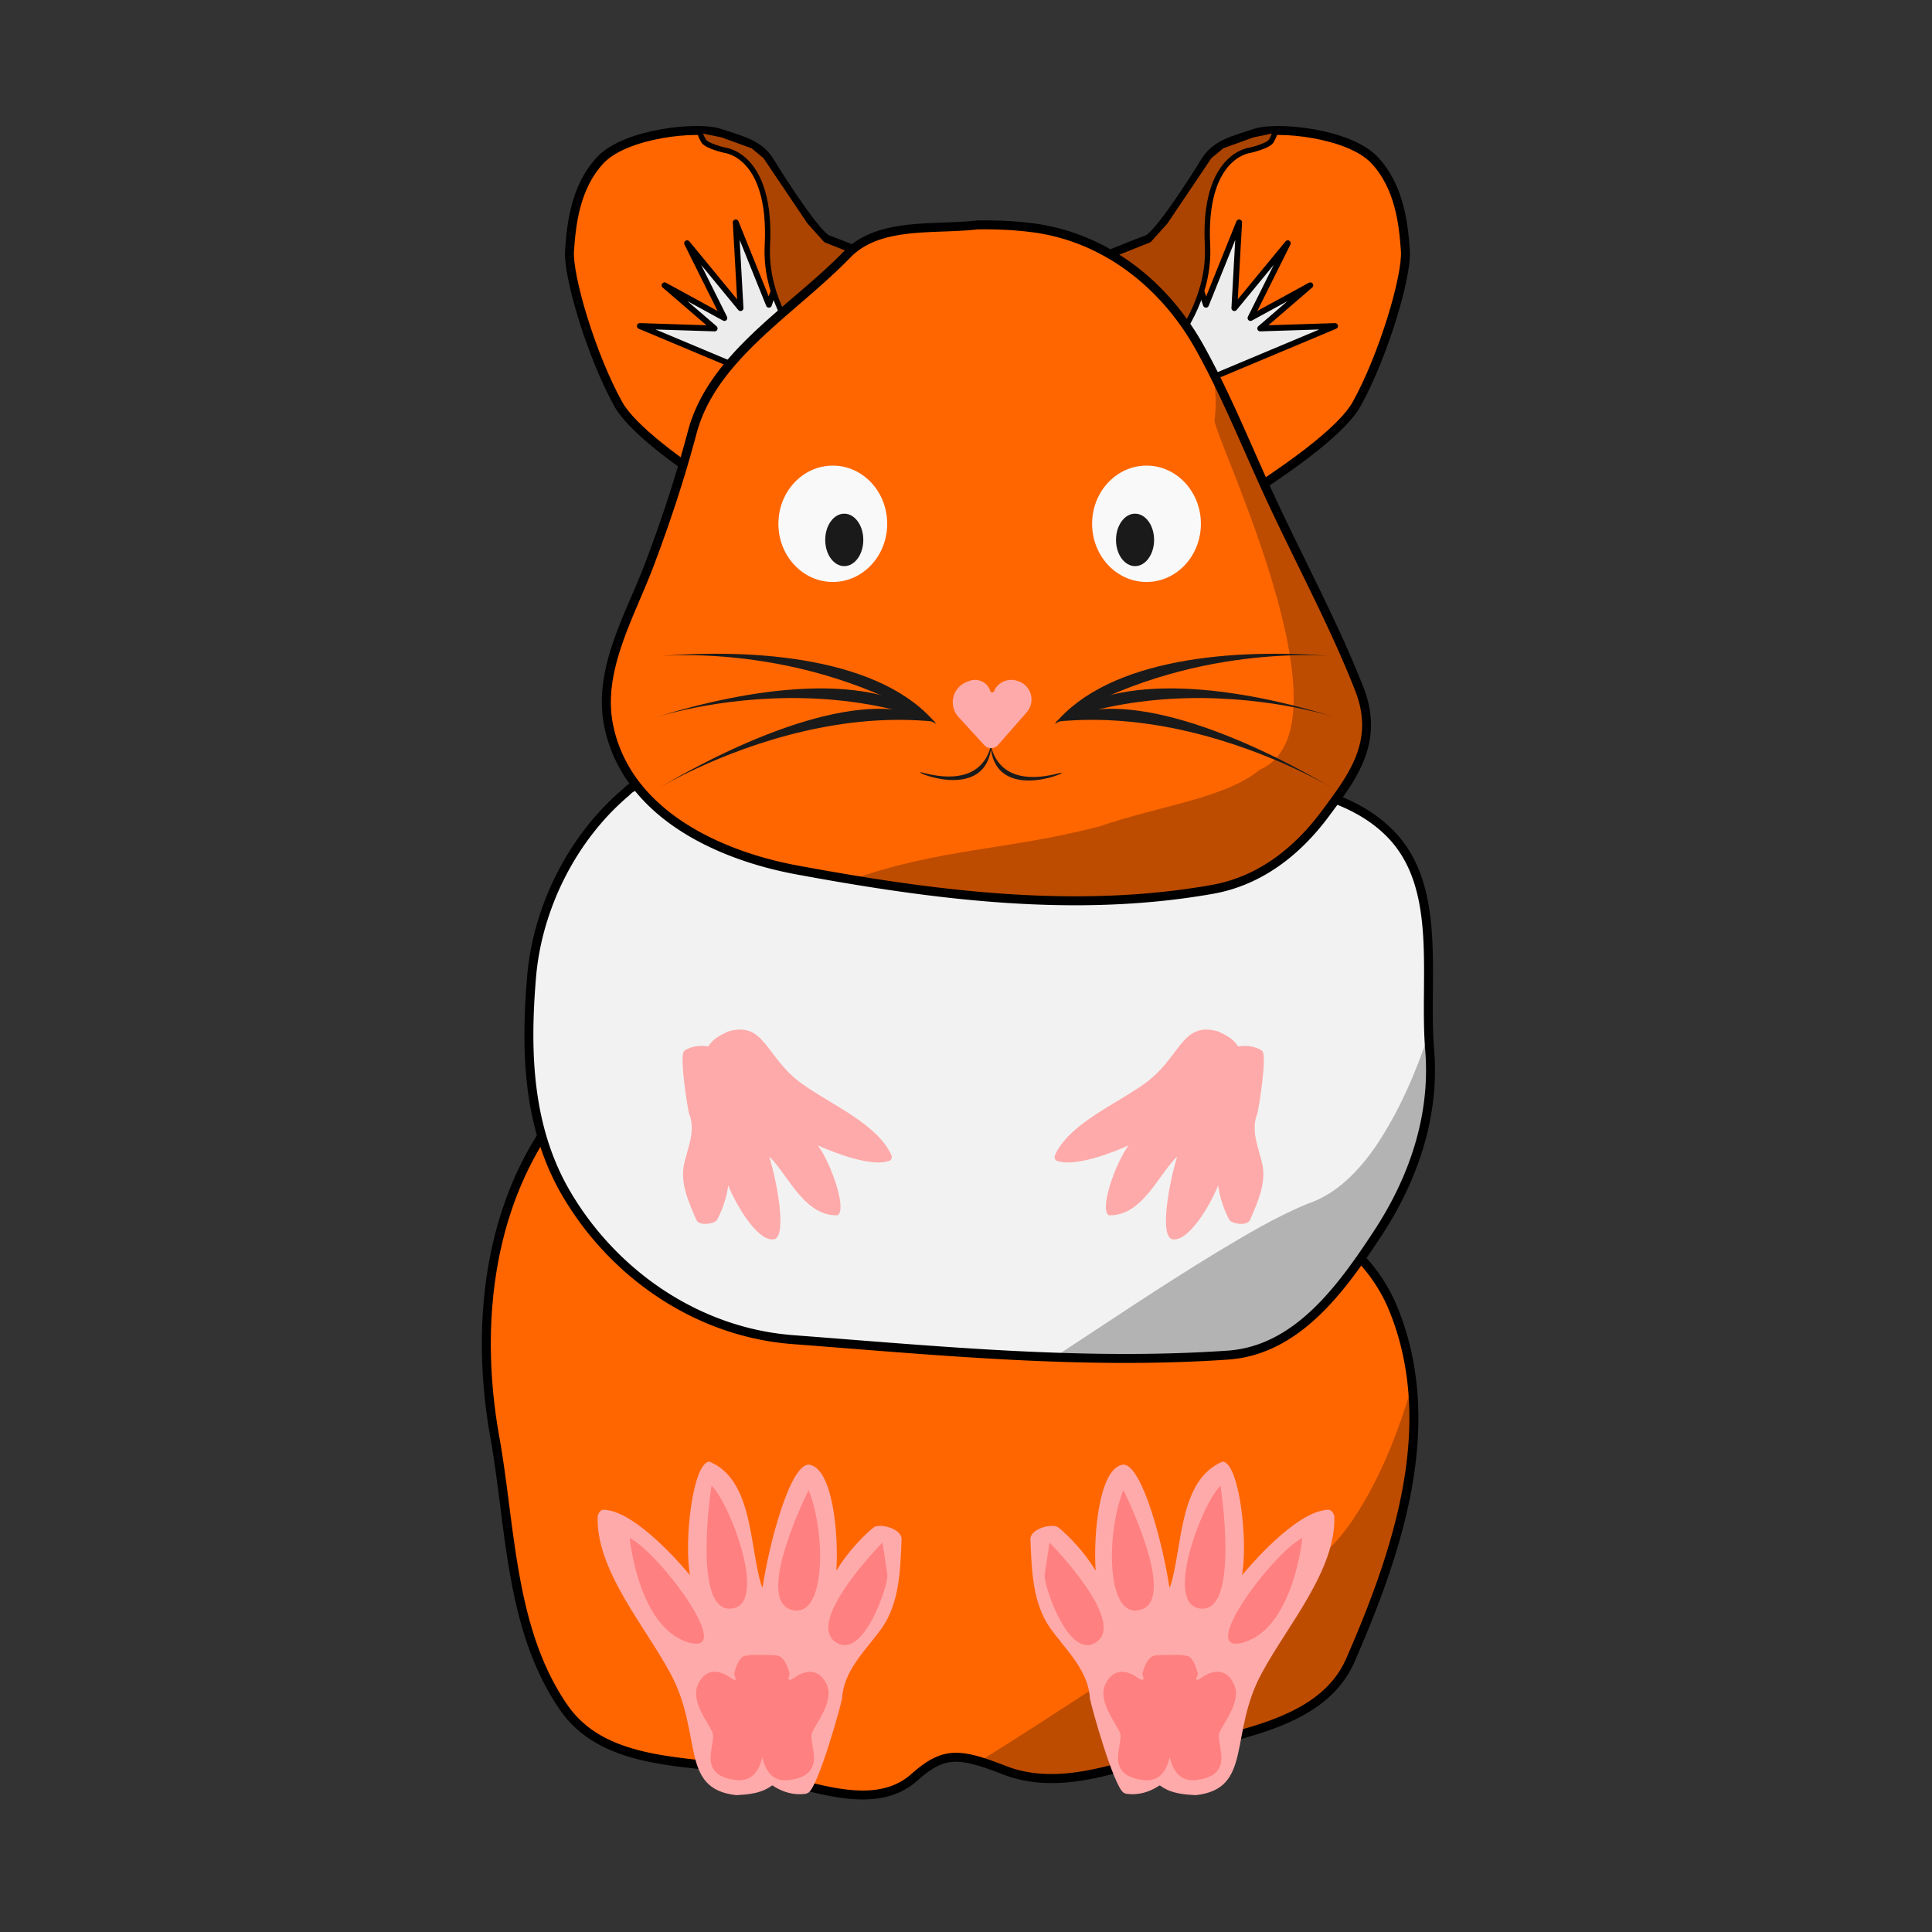 <?xml version="1.0" encoding="UTF-8" standalone="no"?>
<!-- Created with Inkscape (http://www.inkscape.org/) -->

<svg
   width="1080"
   height="1080"
   viewBox="0 0 285.75 285.75"
   version="1.1"
   id="svg1"
   xml:space="preserve"
   inkscape:version="1.4 (86a8ad7, 2024-10-11)"
   sodipodi:docname="hamster.svg"
   xmlns:inkscape="http://www.inkscape.org/namespaces/inkscape"
   xmlns:sodipodi="http://sodipodi.sourceforge.net/DTD/sodipodi-0.dtd"
   xmlns:xlink="http://www.w3.org/1999/xlink"
   xmlns="http://www.w3.org/2000/svg"
   xmlns:svg="http://www.w3.org/2000/svg"
   xmlns:rdf="http://www.w3.org/1999/02/22-rdf-syntax-ns#"
   xmlns:cc="http://creativecommons.org/ns#"
   xmlns:dc="http://purl.org/dc/elements/1.1/"><rect x="0" y="0" width="285.75" height="285.75" fill="#333333" stroke="none"/><defs
     id="defs1"><inkscape:path-effect
       effect="mirror_symmetry"
       start_point="147.643,145.68"
       end_point="147.643,176.72"
       center_point="147.643,161.2"
       id="path-effect78"
       is_visible="true"
       lpeversion="1.2"
       lpesatellites=""
       mode="free"
       discard_orig_path="false"
       fuse_paths="false"
       oposite_fuse="false"
       split_items="false"
       split_open="false"
       link_styles="false" /><inkscape:path-effect
       effect="mirror_symmetry"
       start_point="139.435,-14.817"
       end_point="139.435,270.933"
       center_point="139.435,128.058"
       id="path-effect77"
       is_visible="true"
       lpeversion="1.2"
       lpesatellites=""
       mode="vertical"
       discard_orig_path="false"
       fuse_paths="false"
       oposite_fuse="false"
       split_items="false"
       split_open="false"
       link_styles="false" /><inkscape:path-effect
       effect="simplify"
       id="path-effect72"
       is_visible="true"
       lpeversion="1.3"
       threshold="100"
       steps="1"
       smooth_angles="360"
       helper_size="10"
       simplify_individual_paths="false"
       simplify_just_coalesce="false" /><inkscape:path-effect
       effect="fillet_chamfer"
       id="path-effect71"
       is_visible="true"
       lpeversion="1"
       nodesatellites_param="F,0,0,1,0,2.381,0,1 @ F,0,0,1,0,2.381,0,1 @ F,0,0,1,0,2.381,0,1 @ F,0,0,1,0,2.381,0,1 @ F,0,0,1,0,2.381,0,1 @ F,0,0,1,0,2.381,0,1 @ F,0,0,1,0,2.381,0,1 @ F,0,0,1,0,2.381,0,1 @ F,0,0,1,0,2.381,0,1 @ F,0,0,1,0,2.381,0,1 @ F,0,0,1,0,2.381,0,1 @ F,0,0,1,0,2.381,0,1 @ F,0,0,1,0,2.381,0,1 @ F,0,0,1,0,2.381,0,1 @ F,0,0,1,0,2.381,0,1 @ F,0,0,1,0,2.381,0,1 @ F,0,0,1,0,2.381,0,1 @ F,0,0,1,0,2.381,0,1 @ F,0,0,1,0,2.381,0,1 @ F,0,0,1,0,2.381,0,1 @ F,0,0,1,0,2.381,0,1 @ F,0,0,1,0,2.381,0,1 @ F,0,0,1,0,2.381,0,1 @ F,0,0,1,0,2.381,0,1 @ F,0,0,1,0,2.381,0,1 @ F,0,0,1,0,2.381,0,1 @ F,0,0,1,0,2.381,0,1 @ F,0,0,1,0,2.381,0,1 @ F,0,0,1,0,2.381,0,1 @ F,0,0,1,0,2.381,0,1 @ F,0,0,1,0,2.381,0,1 @ F,0,0,1,0,2.381,0,1 @ F,0,0,1,0,2.381,0,1 @ F,0,0,1,0,2.381,0,1 @ F,0,0,1,0,2.381,0,1 @ F,0,0,1,0,2.381,0,1 @ F,0,0,1,0,2.381,0,1 @ F,0,0,1,0,2.381,0,1 @ F,0,0,1,0,2.381,0,1 @ F,0,0,1,0,2.381,0,1 @ F,0,0,1,0,2.381,0,1 @ F,0,0,1,0,2.381,0,1 @ F,0,0,1,0,2.381,0,1 @ F,0,0,1,0,2.381,0,1 @ F,0,0,1,0,2.381,0,1 @ F,0,0,1,0,2.381,0,1 @ F,0,0,1,0,2.381,0,1 @ F,0,0,1,0,2.381,0,1 @ F,0,0,1,0,2.381,0,1 @ F,0,0,1,0,2.381,0,1 @ F,0,0,1,0,2.381,0,1 @ F,0,0,1,0,2.381,0,1 @ F,0,0,1,0,2.381,0,1 @ F,0,0,1,0,2.381,0,1 @ F,0,0,1,0,2.381,0,1 @ F,0,0,1,0,2.381,0,1 @ F,0,0,1,0,2.381,0,1 @ F,0,0,1,0,2.381,0,1 @ F,0,0,1,0,2.381,0,1 @ F,0,0,1,0,2.381,0,1 @ F,0,0,1,0,2.381,0,1 @ F,0,0,1,0,2.381,0,1 @ F,0,0,1,0,2.381,0,1 @ F,0,0,1,0,2.381,0,1 @ F,0,0,1,0,2.381,0,1 @ F,0,0,1,0,2.381,0,1 @ F,0,0,1,0,2.381,0,1 @ F,0,0,1,0,2.381,0,1 @ F,0,0,1,0,2.381,0,1 @ F,0,0,1,0,2.381,0,1 @ F,0,0,1,0,2.381,0,1 @ F,0,0,1,0,2.381,0,1 @ F,0,0,1,0,2.381,0,1 @ F,0,0,1,0,2.381,0,1 @ F,0,0,1,0,2.381,0,1 @ F,0,0,1,0,2.381,0,1 @ F,0,0,1,0,2.381,0,1 @ F,0,0,1,0,2.381,0,1 @ F,0,0,1,0,2.381,0,1 @ F,0,0,1,0,2.381,0,1 @ F,0,0,1,0,2.381,0,1 @ F,0,0,1,0,2.381,0,1 @ F,0,0,1,0,2.381,0,1 @ F,0,0,1,0,2.381,0,1 @ F,0,0,1,0,2.381,0,1 @ F,0,0,1,0,2.381,0,1 @ F,0,0,1,0,2.381,0,1 @ F,0,0,1,0,2.381,0,1 @ F,0,0,1,0,2.381,0,1 @ F,0,0,1,0,2.381,0,1 @ F,0,0,1,0,2.381,0,1 @ F,0,0,1,0,2.381,0,1 @ F,0,0,1,0,2.381,0,1 @ F,0,0,1,0,2.381,0,1 @ F,0,0,1,0,2.381,0,1 @ F,0,0,1,0,2.381,0,1 @ F,0,0,1,0,2.381,0,1 @ F,0,0,1,0,2.381,0,1 @ F,0,0,1,0,2.381,0,1 @ F,0,0,1,0,2.381,0,1 @ F,0,0,1,0,2.381,0,1 @ F,0,0,1,0,2.381,0,1 @ F,0,0,1,0,2.381,0,1 @ F,0,0,1,0,2.381,0,1 @ F,0,0,1,0,2.381,0,1 @ F,0,0,1,0,2.381,0,1 @ F,0,0,1,0,2.381,0,1 @ F,0,0,1,0,2.381,0,1 @ F,0,0,1,0,2.381,0,1 @ F,0,0,1,0,2.381,0,1 @ F,0,0,1,0,2.381,0,1 @ F,0,0,1,0,2.381,0,1 @ F,0,0,1,0,2.381,0,1 @ F,0,0,1,0,2.381,0,1 @ F,0,0,1,0,2.381,0,1 @ F,0,0,1,0,2.381,0,1 @ F,0,0,1,0,2.381,0,1 @ F,0,0,1,0,2.381,0,1 @ F,0,0,1,0,2.381,0,1 @ F,0,0,1,0,2.381,0,1 @ F,0,0,1,0,2.381,0,1 @ F,0,0,1,0,2.381,0,1 @ F,0,0,1,0,2.381,0,1 @ F,0,0,1,0,2.381,0,1 @ F,0,0,1,0,2.381,0,1 @ F,0,0,1,0,2.381,0,1 @ F,0,0,1,0,2.381,0,1 @ F,0,0,1,0,2.381,0,1 @ F,0,0,1,0,2.381,0,1 @ F,0,0,1,0,2.381,0,1 @ F,0,0,1,0,2.381,0,1 @ F,0,0,1,0,2.381,0,1 @ F,0,0,1,0,2.381,0,1 @ F,0,0,1,0,2.381,0,1 @ F,0,0,1,0,2.381,0,1 @ F,0,0,1,0,2.381,0,1 @ F,0,0,1,0,2.381,0,1 @ F,0,0,1,0,2.381,0,1 @ F,0,0,1,0,2.381,0,1 @ F,0,0,1,0,2.381,0,1 @ F,0,0,1,0,2.381,0,1 @ F,0,0,1,0,2.381,0,1 @ F,0,0,1,0,2.381,0,1 @ F,0,0,1,0,2.381,0,1 @ F,0,0,1,0,2.381,0,1 @ F,0,0,1,0,2.381,0,1 @ F,0,0,1,0,2.381,0,1 @ F,0,0,1,0,2.381,0,1 @ F,0,0,1,0,2.381,0,1 @ F,0,0,1,0,2.381,0,1 @ F,0,0,1,0,2.381,0,1 @ F,0,0,1,0,2.381,0,1 @ F,0,0,1,0,2.381,0,1 @ F,0,0,1,0,2.381,0,1 @ F,0,0,1,0,2.381,0,1 @ F,0,0,1,0,2.381,0,1 @ F,0,0,1,0,2.381,0,1 @ F,0,0,1,0,2.381,0,1 @ F,0,0,1,0,2.381,0,1 @ F,0,0,1,0,2.381,0,1 @ F,0,0,1,0,2.381,0,1 @ F,0,0,1,0,2.381,0,1 @ F,0,0,1,0,2.381,0,1 @ F,0,0,1,0,2.381,0,1 @ F,0,0,1,0,2.381,0,1 | F,0,0,1,0,2.381,0,1 @ F,0,0,1,0,2.381,0,1 @ F,0,0,1,0,2.381,0,1 @ F,0,0,1,0,2.381,0,1 @ F,0,0,1,0,2.381,0,1"
       radius="9"
       unit="px"
       method="auto"
       mode="F"
       chamfer_steps="1"
       flexible="false"
       use_knot_distance="true"
       apply_no_radius="true"
       apply_with_radius="true"
       only_selected="false"
       hide_knots="false" /><inkscape:path-effect
       effect="mirror_symmetry"
       start_point="153.855,88.26"
       end_point="153.855,101.298"
       center_point="153.855,94.779"
       id="path-effect67"
       is_visible="true"
       lpeversion="1.2"
       lpesatellites=""
       mode="free"
       discard_orig_path="false"
       fuse_paths="false"
       oposite_fuse="false"
       split_items="false"
       split_open="false"
       link_styles="false" /><inkscape:path-effect
       effect="fillet_chamfer"
       id="path-effect66"
       is_visible="true"
       lpeversion="1"
       nodesatellites_param="F,0,0,1,0,1.535,0,1 @ F,0,0,1,0,4.599,0,1 @ F,0,1,1,0,2.645,0,1 @ F,0,0,1,0,1.026,0,1 @ F,0,0,1,0,2.645,0,1 @ F,0,0,1,0,4.751,0,1"
       radius="8"
       unit="px"
       method="auto"
       mode="F"
       chamfer_steps="1"
       flexible="false"
       use_knot_distance="true"
       apply_no_radius="true"
       apply_with_radius="true"
       only_selected="false"
       hide_knots="false" /><inkscape:path-effect
       effect="mirror_symmetry"
       start_point="150.606,62.675"
       end_point="150.606,79.887"
       center_point="150.606,71.281"
       id="path-effect65"
       is_visible="true"
       lpeversion="1.2"
       lpesatellites=""
       mode="free"
       discard_orig_path="false"
       fuse_paths="false"
       oposite_fuse="false"
       split_items="false"
       split_open="false"
       link_styles="false" /><inkscape:path-effect
       effect="simplify"
       id="path-effect64"
       is_visible="true"
       lpeversion="1.3"
       threshold="100"
       steps="1"
       smooth_angles="360"
       helper_size="10"
       simplify_individual_paths="false"
       simplify_just_coalesce="false" /><inkscape:path-effect
       effect="simplify"
       id="path-effect60"
       is_visible="true"
       lpeversion="1.3"
       threshold="100"
       steps="1"
       smooth_angles="360"
       helper_size="10"
       simplify_individual_paths="false"
       simplify_just_coalesce="false" /><inkscape:path-effect
       effect="simplify"
       id="path-effect24"
       is_visible="true"
       lpeversion="1.3"
       threshold="100"
       steps="1"
       smooth_angles="360"
       helper_size="10"
       simplify_individual_paths="false"
       simplify_just_coalesce="false" /><inkscape:path-effect
       effect="simplify"
       id="path-effect15"
       is_visible="true"
       lpeversion="1.3"
       threshold="100"
       steps="1"
       smooth_angles="360"
       helper_size="10"
       simplify_individual_paths="false"
       simplify_just_coalesce="false" /><inkscape:path-effect
       effect="mirror_symmetry"
       start_point="150.28,10.302"
       end_point="150.28,70.826"
       center_point="150.28,40.564"
       id="path-effect12"
       is_visible="true"
       lpeversion="1.2"
       lpesatellites=""
       mode="free"
       discard_orig_path="false"
       fuse_paths="false"
       oposite_fuse="false"
       split_items="false"
       split_open="false"
       link_styles="false" /><inkscape:path-effect
       effect="mirror_symmetry"
       start_point="150.28,10.302"
       end_point="150.28,70.826"
       center_point="150.28,40.564"
       id="path-effect11"
       is_visible="true"
       lpeversion="1.2"
       lpesatellites=""
       mode="free"
       discard_orig_path="false"
       fuse_paths="false"
       oposite_fuse="false"
       split_items="false"
       split_open="false"
       link_styles="true" /><inkscape:path-effect
       effect="clone_original"
       linkeditem=""
       id="path-effect10"
       is_visible="true"
       lpeversion="1"
       method="d"
       attributes=""
       css_properties=""
       allow_transforms="true" /><inkscape:path-effect
       effect="roughen"
       id="path-effect9"
       is_visible="true"
       lpeversion="1.2"
       global_randomize="1;1"
       displace_x="0.915;1"
       displace_y="0.668;1"
       method="size"
       max_segment_size="2.005"
       segments="2"
       handles="along"
       shift_nodes="true"
       fixed_displacement="false"
       spray_tool_friendly="false" /><inkscape:path-effect
       effect="simplify"
       id="path-effect8"
       is_visible="true"
       lpeversion="1.3"
       threshold="100"
       steps="1"
       smooth_angles="360"
       helper_size="10"
       simplify_individual_paths="false"
       simplify_just_coalesce="false" /><inkscape:path-effect
       effect="simplify"
       id="path-effect7"
       is_visible="true"
       lpeversion="1.3"
       threshold="100"
       steps="1"
       smooth_angles="360"
       helper_size="10"
       simplify_individual_paths="false"
       simplify_just_coalesce="false" /><inkscape:path-effect
       effect="simplify"
       id="path-effect6"
       is_visible="true"
       lpeversion="1.3"
       threshold="100"
       steps="1"
       smooth_angles="360"
       helper_size="10"
       simplify_individual_paths="false"
       simplify_just_coalesce="false" /><linearGradient
       id="swatch4"
       inkscape:swatch="solid"><stop
         style="stop-color:#000000;stop-opacity:1;"
         offset="0"
         id="stop4" /></linearGradient><linearGradient
       inkscape:collect="always"
       xlink:href="#swatch4"
       id="linearGradient5"
       x1="82.275"
       y1="147.606"
       x2="215.985"
       y2="147.606"
       gradientUnits="userSpaceOnUse" /><linearGradient
       inkscape:collect="always"
       xlink:href="#swatch4"
       id="linearGradient6"
       x1="93.869"
       y1="74.256"
       x2="207.373"
       y2="74.256"
       gradientUnits="userSpaceOnUse" /><inkscape:path-effect
       effect="fill_between_many"
       method="originald"
       linkedpaths="#path69,0,1|"
       id="path-effect69" /><inkscape:path-effect
       effect="fill_between_many"
       method="originald"
       linkedpaths="#path69,0,1|"
       id="path-effect70" /></defs><sodipodi:namedview
     id="base"
     pagecolor="#ffffff"
     bordercolor="#000000"
     borderopacity="0.3"
     inkscape:pageopacity="0.0"
     inkscape:pageshadow="2"
     inkscape:zoom="0.70710678"
     inkscape:cx="495.68185"
     inkscape:cy="537.40115"
     inkscape:document-units="mm"
     inkscape:showpageshadow="0"
     inkscape:pagecheckerboard="0"
     inkscape:deskcolor="#505050"
     inkscape:window-width="1278"
     inkscape:window-height="1008"
     inkscape:window-x="-7"
     inkscape:window-y="0"
     inkscape:window-maximized="0"
     inkscape:current-layer="svg1"
     showguides="false" /><g
     id="g25"
     style="display:inline;stroke:#000000;stroke-linejoin:round"
     transform="translate(-4.233,8.996)"
     inkscape:label="butt"><path
       style="fill:#ff6600;stroke:none;stroke-linecap:round;stroke-linejoin:round"
       d="m 84.367,159.025 c -8.262,12.994 -9.645,29.424 -6.959,44.469 2.417,13.534 2.23,28.535 10.229,40.089 5.44,7.858 16.155,7.83 24.644,8.917 8.969,1.148 20.335,7.46 27.17,1.387 4.395,-3.905 6.647,-3.66 13.394,-1.05 7.91,3.059 16.504,-0.331 24.174,-2.553 9.606,-2.783 22.715,-4.044 26.939,-13.738 6.979,-16.014 13.323,-34.658 6.402,-51.83 -4.77,-11.834 -17.854,-17.07 -29.087,-20.651 -11.576,-3.691 -23.551,-8.783 -35.633,-7.649 -17.718,1.663 -35.566,3.699 -53.402,2.477 -2.869,-0.197 -5.651,-3.262 -7.872,0.132 z"
       id="path57" /><path
       id="path23"
       style="fill:#be4c00;stroke:none;stroke-width:1.2;stroke-linecap:round;stroke-linejoin:round"
       d="m 213.076,195.921 c -2.084,7.048 -4.768,14.002 -8.916,20.094 -2.457,3.539 -5.653,6.832 -9.821,8.212 -4.66,1.876 -9.008,4.47 -13.354,7.033 -10.636,6.37 -20.844,13.42 -31.397,19.938 -0.178,0.11 -0.362,0.209 -0.541,0.317 1.109,0.325 2.333,0.755 3.798,1.322 7.91,3.059 16.504,-0.33 24.174,-2.552 9.606,-2.783 22.715,-4.044 26.939,-13.738 5.484,-12.583 10.544,-26.786 9.118,-40.626 z" /><path
       style="stroke:none;stroke-linecap:round;stroke-linejoin:round"
       d="m 150.182,155.605 c -1.53,-0.038 -3.065,0.008 -4.604,0.152 -17.726,1.664 -35.538,3.694 -53.293,2.477 -1.215,-0.083 -2.59,-0.858 -4.049,-1.26 -0.729,-0.201 -1.512,-0.3 -2.297,-0.062 -0.785,0.237 -1.512,0.812 -2.127,1.752 a 0.662,0.662 0 0 0 -0.004,0.006 c -8.38,13.179 -9.759,29.774 -7.051,44.939 2.401,13.445 2.182,28.571 10.336,40.35 2.836,4.096 7.055,6.131 11.561,7.264 4.506,1.133 9.334,1.395 13.543,1.934 4.368,0.559 9.45,2.417 14.34,3.395 4.89,0.977 9.715,1.063 13.354,-2.17 2.151,-1.911 3.639,-2.71 5.408,-2.801 1.769,-0.091 3.95,0.575 7.307,1.873 8.213,3.177 16.973,-0.324 24.598,-2.533 4.751,-1.376 10.448,-2.388 15.535,-4.293 5.087,-1.905 9.618,-4.75 11.826,-9.816 6.996,-16.052 13.446,-34.884 6.41,-52.34 -4.901,-12.161 -18.231,-17.442 -29.5,-21.035 -10.093,-3.218 -20.584,-7.567 -31.293,-7.83 z m -0.031,1.326 c 10.379,0.268 20.756,4.522 30.922,7.764 11.197,3.57 24.038,8.761 28.676,20.27 6.806,16.888 0.566,35.342 -6.396,51.318 -2.016,4.627 -6.151,7.259 -11.076,9.104 -4.925,1.845 -10.585,2.855 -15.439,4.262 -7.716,2.235 -16.146,5.514 -23.752,2.572 -3.39,-1.311 -5.71,-2.073 -7.852,-1.963 -2.142,0.11 -3.976,1.14 -6.221,3.135 -3.196,2.84 -7.471,2.807 -12.215,1.859 -4.744,-0.948 -9.83,-2.819 -14.432,-3.408 -4.28,-0.548 -9.055,-0.815 -13.389,-1.904 -4.334,-1.09 -8.191,-2.971 -10.795,-6.732 -7.843,-11.33 -7.691,-26.207 -10.123,-39.83 -2.665,-14.923 -1.277,-31.185 6.867,-43.994 3.07e-4,-4.8e-4 -3.07e-4,-0.001 0,-0.002 0.493,-0.75 0.947,-1.067 1.396,-1.203 0.451,-0.136 0.96,-0.094 1.562,0.072 1.205,0.332 2.655,1.191 4.309,1.305 17.915,1.228 35.801,-0.816 53.51,-2.479 1.482,-0.139 2.965,-0.183 4.447,-0.145 z"
       id="path58" /></g><g
     id="path2"
     style="display:inline"
     transform="translate(-4.233,8.996)"
     inkscape:label="chest"><path
       style="fill:#f2f2f2;stroke-linecap:round;stroke-linejoin:round"
       d="m 96.752,108.244 c -7.975,6.775 -13.046,17.108 -13.898,27.261 -0.905,10.783 -0.658,22.154 5.143,32.044 6.978,11.898 19.386,20.519 33.514,21.591 21.372,1.621 42.855,3.76 64.32,2.29 10.364,-0.71 16.996,-10.133 22.173,-18.005 5.244,-7.975 8.497,-17.326 7.685,-27.147 -0.884,-10.684 1.973,-23.954 -5.777,-31.919 -6.022,-6.189 -15.414,-7.164 -23.46,-8.864 -17.821,-3.767 -36.159,-3.193 -54.186,-2.095 -11.347,0.691 -23.096,0.233 -34.019,3.774 0,0 -0.904,0.515 -0.904,0.515 z"
       id="path60" /><path
       id="path59"
       style="display:inline;fill:#b3b3b3;stroke:none;stroke-width:1.323;stroke-linecap:round;stroke-linejoin:round;stroke-dasharray:none;paint-order:normal"
       d="m 215.578,143.826 c -1.942,5.841 -4.384,11.52 -7.8,16.618 -2.527,3.7 -5.815,7.143 -10.103,8.586 -4.794,1.961 -9.268,4.673 -13.739,7.353 -8.044,4.896 -15.85,10.174 -23.733,15.334 8.54,0.298 17.085,0.297 25.628,-0.288 10.364,-0.71 16.995,-10.133 22.172,-18.005 5.244,-7.975 8.498,-17.326 7.685,-27.147 -0.066,-0.796 -0.079,-1.63 -0.11,-2.452 z" /><path
       style="fill:url(#linearGradient5);stroke-linecap:round;stroke-linejoin:round"
       d="m 159.449,101.961 c -9.095,-0.191 -18.205,0.23 -27.225,0.779 -11.301,0.689 -23.111,0.215 -34.182,3.805 a 0.662,0.662 0 0 0 -0.125,0.055 l -0.904,0.514 a 0.662,0.662 0 0 0 -0.125,0.094 l -0.59,0.555 0.025,-0.021 c -8.122,6.9 -13.262,17.376 -14.129,27.711 -0.909,10.832 -0.678,22.36 5.23,32.434 7.081,12.073 19.668,20.824 34.033,21.914 21.362,1.621 42.877,3.766 64.416,2.291 5.371,-0.368 9.772,-3.002 13.443,-6.498 3.671,-3.496 6.643,-7.862 9.236,-11.805 5.306,-8.068 8.62,-17.565 7.793,-27.564 -0.435,-5.261 0.055,-11.25 -0.314,-16.967 -0.369,-5.717 -1.617,-11.215 -5.648,-15.357 -6.238,-6.41 -15.803,-7.361 -23.797,-9.051 -8.962,-1.894 -18.044,-2.696 -27.139,-2.887 z m -0.029,1.324 c 9.036,0.19 18.035,0.985 26.895,2.857 8.097,1.712 17.316,2.71 23.123,8.678 3.719,3.821 4.917,8.941 5.277,14.521 0.361,5.58 -0.134,11.568 0.314,16.99 0.798,9.642 -2.397,18.847 -7.58,26.729 -2.584,3.929 -5.515,8.213 -9.045,11.574 -3.53,3.362 -7.627,5.793 -12.619,6.135 -21.392,1.465 -42.842,-0.667 -64.225,-2.289 -13.89,-1.054 -26.118,-9.542 -32.994,-21.266 -5.692,-9.706 -5.954,-20.92 -5.053,-31.654 0.837,-9.973 5.839,-20.163 13.666,-26.812 a 0.662,0.662 0 0 0 0.025,-0.021 l 0.533,-0.502 0.758,-0.434 c 10.761,-3.477 22.433,-3.037 33.809,-3.73 9.007,-0.549 18.079,-0.965 27.115,-0.775 z"
       id="path61" /></g><g
     id="path3"
     style="display:inline"
     transform="translate(-4.233,8.996)"
     inkscape:label="head"><g
       id="g11"
       inkscape:path-effect="#path-effect12"
       style="display:inline;stroke:none;stroke-width:1.323;stroke-dasharray:none;stroke-opacity:1;paint-order:normal"><path
         style="display:inline;opacity:1;fill:#ff6600;stroke:#000000;stroke-width:1.323;stroke-linecap:round;stroke-linejoin:round;stroke-dasharray:none;stroke-opacity:1;paint-order:normal"
         d="m 122.944,70.826 c 0,0 -23.252,-12.829 -27.261,-20.045 -4.009,-7.216 -7.484,-18.976 -7.216,-22.718 0.267,-3.742 0.802,-9.354 4.544,-13.363 3.742,-4.009 14.433,-5.078 17.64,-4.009 3.207,1.069 5.88,1.604 7.484,4.276 1.604,2.673 6.949,10.958 8.553,11.493 1.604,0.535 10.691,4.276 10.691,4.276 z m 54.672,0 c 0,0 23.252,-12.829 27.261,-20.045 4.009,-7.216 7.484,-18.976 7.216,-22.718 -0.267,-3.742 -0.802,-9.354 -4.544,-13.363 -3.742,-4.009 -14.433,-5.078 -17.64,-4.009 -3.207,1.069 -5.88,1.604 -7.484,4.276 -1.604,2.673 -6.949,10.958 -8.553,11.493 -1.604,0.535 -10.691,4.276 -10.691,4.276 z"
         id="path6"
         inkscape:original-d="m 122.94398,70.826423 c 0,0 -23.252447,-12.828937 -27.261491,-20.045214 -4.009043,-7.216278 -7.483546,-18.976136 -7.216277,-22.717908 0.267271,-3.741774 0.801809,-9.354434 4.543584,-13.363477 3.741771,-4.009043 14.432554,-5.078121 17.639784,-4.009043 3.20724,1.069078 5.87993,1.603617 7.48355,4.276312 1.60362,2.672696 6.94901,10.958051 8.55263,11.492589 1.60361,0.534541 10.69078,4.276313 10.69078,4.276313 z" /><path
         style="display:inline;opacity:1;fill:#ececec;stroke:#000000;stroke-width:0.865;stroke-linecap:round;stroke-linejoin:round;stroke-dasharray:none;stroke-opacity:1;paint-order:normal"
         d="m 123.172,43.113 -2.643,-14.547 -2.569,7.512 -4.906,-12.179 0.706,12.676 -7.901,-9.593 5.513,11.057 -8.847,-4.838 7.408,6.381 -11.063,-0.356 18.919,7.936 z m 54.215,0 2.643,-14.547 2.569,7.512 4.906,-12.179 -0.706,12.676 7.901,-9.593 -5.513,11.057 8.847,-4.838 -7.408,6.381 11.063,-0.356 -18.919,7.936 z"
         id="path12"
         inkscape:original-d="m 123.17248,43.11299 -2.64283,-14.546515 -2.56888,7.51167 -4.90602,-12.178928 0.70567,12.676125 -7.90133,-9.593449 5.51256,11.057284 -8.84747,-4.837908 7.40809,6.381166 -11.063209,-0.356063 18.919359,7.935928 z" /><path
         style="opacity:1;fill:#aa4400;stroke:#000000;stroke-width:0.794;stroke-linecap:round;stroke-linejoin:round;stroke-dasharray:none;stroke-opacity:1;paint-order:normal"
         d="m 111.451,13.23 c 0,0 6.949,0.668 6.281,14.032 -0.668,13.363 13.23,22.852 13.23,22.852 l 6.147,-18.709 0.2,-0.568 -10.925,-4.343 -2.409,-2.681 -6.52,-9.686 -1.845,-1.532 -4.544,-1.654 -2.288,-0.468 c 0,0 -0.434,-0.167 -0.785,-0.067 -0.351,0.1 -0.134,0.668 0.301,1.437 0.434,0.768 3.157,1.386 3.157,1.386 z m 77.657,0 c 0,0 -6.949,0.668 -6.281,14.032 0.668,13.363 -13.23,22.852 -13.23,22.852 l -6.147,-18.709 -0.2,-0.568 10.925,-4.343 2.409,-2.681 6.52,-9.686 1.845,-1.532 4.544,-1.654 2.288,-0.468 c 0,0 0.434,-0.167 0.785,-0.067 0.351,0.1 0.134,0.668 -0.301,1.437 -0.434,0.768 -3.157,1.386 -3.157,1.386 z"
         id="path11"
         inkscape:original-d="m 111.45139,13.229841 c 0,0 6.94901,0.668174 6.28084,14.031651 -0.66818,13.363477 13.22984,22.851543 13.22984,22.851543 l 6.1472,-18.708867 0.20045,-0.567947 -10.92464,-4.34313 -2.40889,-2.680591 -6.52009,-9.68564 -1.84533,-1.531784 -4.54358,-1.65373 -2.28849,-0.467721 c 0,0 -0.43432,-0.167044 -0.78511,-0.06682 -0.35079,0.100226 -0.13363,0.668174 0.30068,1.436574 0.43431,0.7684 3.15712,1.38646 3.15712,1.38646 z" /></g><path
       style="fill:#ff6600;stroke-linecap:round;stroke-linejoin:round"
       d="m 148.777,24.271 c -6.434,0.744 -14.538,-0.498 -19.267,4.378 -8.074,8.327 -19.891,15.016 -22.896,26.307 -1.763,6.622 -3.872,13.029 -6.328,19.529 -2.898,7.671 -7.794,15.744 -5.977,24.098 2.765,12.712 16.051,18.921 27.841,21.098 20.146,3.719 41.041,6.475 61.411,2.862 6.851,-1.215 12.412,-5.426 16.709,-11.224 3.994,-5.389 8.088,-10.594 4.991,-18.46 -3.848,-9.774 -8.88,-18.994 -13.363,-28.714 -3.288,-7.128 -6.326,-14.748 -10.246,-21.785 -5.089,-9.134 -13.794,-16.227 -24.582,-17.653 -2.748,-0.363 -5.524,-0.482 -8.293,-0.436 z"
       id="path62"
       sodipodi:nodetypes="csssssssssssc" /><path
       id="path23-2"
       style="fill:#be4c00;stroke:none;stroke-width:1.448;stroke-linecap:round;stroke-linejoin:round"
       d="m 183.805,47.457 c 0,0 0.479,2.608 0.06,5.662 -0.29,2.119 21.222,45.606 6.62,51.76 -4.917,4.165 -14.96,5.335 -23.686,8.365 -13.42,3.489 -23.684,3.248 -36.57,7.852 2.218,0.367 4.442,0.715 6.672,1.035 1.026,0.148 2.057,0.267 3.085,0.403 1.478,0.194 2.956,0.394 4.437,0.56 0.623,0.07 1.245,0.138 1.869,0.203 0.406,0.042 0.811,0.082 1.217,0.121 0.755,0.073 1.51,0.143 2.265,0.208 0.457,0.039 0.914,0.073 1.371,0.109 0.721,0.056 1.441,0.112 2.162,0.159 0.517,0.034 1.034,0.059 1.551,0.088 0.67,0.038 1.341,0.079 2.011,0.109 0.004,1.6e-4 0.007,3.6e-4 0.011,5.2e-4 1.128,0.049 2.256,0.086 3.384,0.11 0.498,0.011 0.996,0.01 1.494,0.015 0.723,0.008 1.447,0.016 2.17,0.013 0.499,-0.002 0.998,-0.014 1.497,-0.022 0.718,-0.011 1.435,-0.025 2.153,-0.048 0.511,-0.017 1.022,-0.039 1.532,-0.062 0.704,-0.031 1.408,-0.068 2.111,-0.111 0.507,-0.031 1.014,-0.066 1.521,-0.103 0.74,-0.055 1.48,-0.12 2.22,-0.19 0.462,-0.043 0.924,-0.085 1.385,-0.134 0.82,-0.088 1.64,-0.19 2.459,-0.297 0.384,-0.05 0.769,-0.093 1.153,-0.147 1.202,-0.17 2.403,-0.356 3.602,-0.569 2.569,-0.456 4.957,-1.333 7.165,-2.557 0.736,-0.408 1.452,-0.855 2.148,-1.337 1.392,-0.965 2.704,-2.073 3.936,-3.302 1.233,-1.229 2.386,-2.579 3.46,-4.029 0.456,-0.615 0.912,-1.229 1.36,-1.844 0.168,-0.231 0.326,-0.464 0.49,-0.695 0.29,-0.407 0.577,-0.815 0.852,-1.227 0.193,-0.29 0.371,-0.585 0.554,-0.877 0.265,-0.424 0.529,-0.848 0.768,-1.28 0.076,-0.138 0.156,-0.274 0.228,-0.413 0.015,-0.029 0.029,-0.058 0.043,-0.086 0.635,-1.226 1.143,-2.494 1.45,-3.835 0.004,-0.015 0.008,-0.03 0.011,-0.045 0.068,-0.301 0.121,-0.608 0.168,-0.917 0.009,-0.062 0.02,-0.123 0.029,-0.186 0.04,-0.296 0.068,-0.597 0.087,-0.901 0.005,-0.072 0.009,-0.145 0.012,-0.218 0.014,-0.303 0.017,-0.61 0.008,-0.922 -0.002,-0.075 -0.006,-0.151 -0.01,-0.227 -0.015,-0.319 -0.038,-0.64 -0.077,-0.968 -0.007,-0.059 -0.018,-0.12 -0.026,-0.18 -0.047,-0.349 -0.103,-0.701 -0.179,-1.06 6e-5,-1.53e-4 -5e-5,-3.63e-4 0,-5.16e-4 -0.177,-0.829 -0.425,-1.685 -0.777,-2.579 -3.848,-9.774 -8.88,-18.994 -13.363,-28.713 -2.502,-5.425 -4.862,-11.133 -7.574,-16.653 -0.173,-0.013 -0.342,-0.034 -0.521,-0.035 z"
       sodipodi:nodetypes="csccccccccccccscccccccccscscssssscccccscscscscscssccsscsc" /><path
       style="fill:url(#linearGradient6);stroke-linecap:round;stroke-linejoin:round"
       d="m 148.766,23.609 a 0.662,0.662 0 0 0 -0.065,0.006 c -3.144,0.364 -6.782,0.239 -10.271,0.639 -3.49,0.4 -6.879,1.341 -9.395,3.936 -7.973,8.223 -19.961,14.953 -23.061,26.598 -1.756,6.598 -3.857,12.982 -6.307,19.465 -2.866,7.584 -7.892,15.791 -6.004,24.473 1.424,6.549 5.573,11.429 10.816,14.91 5.243,3.481 11.589,5.597 17.551,6.697 20.169,3.723 41.143,6.498 61.646,2.861 7.05,-1.251 12.756,-5.586 17.125,-11.48 1.993,-2.69 4.058,-5.379 5.24,-8.459 1.182,-3.08 1.439,-6.567 -0.164,-10.639 C 202.011,82.79 196.971,73.56 192.5,63.867 189.222,56.761 186.179,49.126 182.23,42.039 177.056,32.752 168.183,25.508 157.158,24.051 c -2.786,-0.368 -5.596,-0.489 -8.393,-0.441 z m 0.088,1.318 -0.065,0.006 c 2.743,-0.046 5.486,0.072 8.195,0.43 10.551,1.395 19.088,8.338 24.092,17.318 3.892,6.986 6.925,14.59 10.223,21.74 4.495,9.746 9.52,18.957 13.348,28.68 1.494,3.794 1.251,6.843 0.162,9.68 -1.089,2.836 -3.067,5.443 -5.068,8.143 -4.226,5.702 -9.64,9.787 -16.293,10.967 -20.236,3.59 -41.053,0.855 -61.176,-2.859 -5.828,-1.076 -12.02,-3.155 -17.059,-6.5 -5.039,-3.345 -8.915,-7.925 -10.256,-14.088 -1.746,-8.026 3.018,-15.967 5.949,-23.725 2.463,-6.517 4.579,-12.945 6.348,-19.592 2.911,-10.937 14.557,-17.586 22.732,-26.018 2.213,-2.283 5.241,-3.157 8.594,-3.541 3.353,-0.384 6.983,-0.26 10.273,-0.641 z"
       id="path63" /><path
       id="path68"
       style="display:inline;fill:#1a1a1a;fill-opacity:1;stroke:none;stroke-width:1.2;stroke-linecap:round;stroke-linejoin:round;stroke-dasharray:none;stroke-opacity:1;paint-order:normal"
       d="m 150.745,101.447 c -0.463,1.906 -2.35,5.863 -10.003,3.849 -2.719,-0.716 8.846,4.634 10.052,-3.461 1.151,8.195 12.789,2.813 10.062,3.531 -7.723,2.032 -9.575,-2.018 -10.016,-3.903 5.2e-4,-0.005 5.1e-4,-0.011 0.001,-0.015 z"
       inkscape:label="mouth" /><g
       id="g65"
       inkscape:path-effect="#path-effect65"
       inkscape:label="eyes"><path
         style="fill:#f9f9f9;fill-opacity:1;stroke:none;stroke-width:1.278;stroke-linecap:round;stroke-linejoin:round;stroke-dasharray:none;stroke-opacity:1;paint-order:normal"
         id="path64"
         sodipodi:type="arc"
         sodipodi:cx="127.40739"
         sodipodi:cy="68.474457"
         sodipodi:rx="8.0448122"
         sodipodi:ry="8.6060791"
         d="m 135.452,68.474 c 0,4.753 -3.602,8.606 -8.045,8.606 -4.443,0 -8.045,-3.853 -8.045,-8.606 0,-4.753 3.602,-8.606 8.045,-8.606 4.443,0 8.045,3.853 8.045,8.606 z m 30.308,0 c 0,4.753 3.602,8.606 8.045,8.606 4.443,0 8.045,-3.853 8.045,-8.606 0,-4.753 -3.602,-8.606 -8.045,-8.606 -4.443,0 -8.045,3.853 -8.045,8.606 z" /><path
         style="fill:#1a1a1a;fill-opacity:1;stroke:none;stroke-width:1.252;stroke-linecap:round;stroke-linejoin:round;stroke-dasharray:none;stroke-opacity:1;paint-order:normal"
         id="path65"
         sodipodi:type="arc"
         sodipodi:cx="129.10182"
         sodipodi:cy="70.856812"
         sodipodi:rx="2.8169773"
         sodipodi:ry="3.8790638"
         d="m 131.919,70.857 c 0,2.142 -1.261,3.879 -2.817,3.879 -1.556,0 -2.817,-1.737 -2.817,-3.879 0,-2.142 1.261,-3.879 2.817,-3.879 1.556,0 2.817,1.737 2.817,3.879 z m 37.375,0 c 0,2.142 1.261,3.879 2.817,3.879 1.556,0 2.817,-1.737 2.817,-3.879 0,-2.142 -1.261,-3.879 -2.817,-3.879 -1.556,0 -2.817,1.737 -2.817,3.879 z" /></g><g
       id="g67"
       transform="matrix(1,0,0,1.613,-2.381,-53.817)"
       inkscape:path-effect="#path-effect67"
       inkscape:label="snout"><path
         style="fill:#1a1a1a;fill-opacity:1;stroke:none;stroke-width:1.2;stroke-linecap:round;stroke-linejoin:round;stroke-dasharray:none;stroke-opacity:1;paint-order:normal"
         d="m 145.124,94.192 c -8.07,-6.085 -26.723,-7.011 -41.407,-6.218 0,0 21.299,-1.455 41.407,6.218 z m 17.462,0 c 8.07,-6.085 26.723,-7.011 41.407,-6.218 0,0 -21.299,-1.455 -41.407,6.218 z"
         id="path67"
         sodipodi:nodetypes="ccc"
         inkscape:original-d="m 145.12395,94.191666 c -8.0698,-6.085417 -26.72292,-7.011459 -41.40729,-6.217709 0,0 21.29895,-1.455208 41.40729,6.217709 z" /><path
         style="fill:#1a1a1a;fill-opacity:1;stroke:none;stroke-width:1.2;stroke-linecap:round;stroke-linejoin:round;stroke-dasharray:none;stroke-opacity:1;paint-order:normal"
         d="m 144.878,93.996 c -8.847,-4.887 -27.444,-3.174 -41.87,-0.318 0,0 9.721,-2.069 22.565,-1.87 5.98,0.092 12.637,0.676 19.305,2.189 z m 17.954,0 c 8.847,-4.887 27.444,-3.174 41.87,-0.318 0,0 -9.721,-2.069 -22.565,-1.87 -5.98,0.092 -12.637,0.676 -19.305,2.189 z"
         id="path67-5"
         sodipodi:nodetypes="ccsc"
         inkscape:original-d="m 144.8782,93.996325 c -8.8471,-4.887005 -27.44448,-3.174179 -41.8703,-0.318231 0,0 9.7212,-2.068576 22.56506,-1.870394 5.98015,0.09227 12.63724,0.67595 19.30524,2.188625 z" /><path
         style="fill:#1a1a1a;fill-opacity:1;stroke:none;stroke-width:1.2;stroke-linecap:round;stroke-linejoin:round;stroke-dasharray:none;stroke-opacity:1;paint-order:normal"
         d="m 144.907,93.963 c -9.506,-3.433 -27.602,1.186 -41.398,6.277 0,0 9.274,-3.573 21.989,-5.399 5.92,-0.85 12.586,-1.322 19.409,-0.878 z m 17.896,0 c 9.506,-3.433 27.602,1.186 41.398,6.277 0,0 -9.274,-3.573 -21.989,-5.399 -5.92,-0.85 -12.586,-1.322 -19.409,-0.878 z"
         id="path67-5-1"
         sodipodi:nodetypes="ccsc"
         inkscape:original-d="m 144.90737,93.962683 c -9.50609,-3.433395 -27.60197,1.185612 -41.39836,6.276817 0,0 9.27437,-3.573065 21.98929,-5.39919 5.92012,-0.850255 12.58609,-1.321789 19.40907,-0.877627 z" /></g><g
       id="g66"
       style="display:inline"
       inkscape:label="nose"><path
         style="fill:#ffaaaa;fill-opacity:1;stroke:none;stroke-width:1.2;stroke-linecap:round;stroke-linejoin:round;stroke-dasharray:none;stroke-opacity:1;paint-order:normal"
         d="m 149.804,101.204 -3.813,-4.172 a 3.206,3.206 102.692 0 1 1.156,-5.131 l 0.402,-0.164 a 2.371,2.371 25.932 0 1 3.175,1.544 0.338,0.338 160.115 0 0 0.6,-0.217 2.785,2.785 158.292 0 1 3.388,-1.349 2.862,2.862 74.319 0 1 1.32,4.7 l -4.181,4.768 a 1.374,1.374 179.41 0 1 -2.048,0.021 z"
         id="path66"
         sodipodi:nodetypes="ccccccc"
         inkscape:original-d="m 150.84024,102.3375 -7.95127,-8.699623 7.10936,-2.899875 0.93545,3.274054 1.21608,-2.946648 7.01582,1.777343 z"
         inkscape:path-effect="#path-effect66" /></g></g><path
     id="path77"
     d="m 124.668,160.943 c 0.297,0.137 6.397,2.935 9.783,2.472 0.311,-0.059 0.635,-0.109 0.92,-0.244 0.224,-0.187 0.247,-0.442 0.214,-0.703 -1.99,-4.595 -8.772,-7.474 -13.024,-10.471 -5.671,-3.902 -5.62,-9.548 -11.206,-7.891 -1.073,0.52 -2.084,1.016 -2.755,1.984 -0.076,0.141 -0.125,0.19 -0.191,0.204 -1.156,-0.185 -2.343,-0.036 -3.353,0.547 -0.094,0.064 -0.149,0.132 -0.223,0.213 -0.629,0.982 0.579,8.452 0.79,9.212 1.033,2.497 -0.218,5.026 -0.754,7.498 -0.576,2.803 0.698,5.58 1.801,8.139 0.374,1.081 2.827,0.615 3.101,0.023 0.602,-1.065 1.358,-3.058 1.613,-4.863 0.007,-0.064 0.022,-0.127 0.031,-0.191 1.285,3.206 4.596,8.601 6.902,7.919 1.734,-0.747 0.349,-8.303 -0.824,-12.14 0.077,0.06 0.156,0.119 0.231,0.181 2.682,2.808 5.07,8.583 9.854,8.449 1.447,-0.817 -0.945,-7.681 -2.909,-10.338 z m 45.951,0 c -0.297,0.137 -6.397,2.935 -9.783,2.472 -0.311,-0.059 -0.635,-0.109 -0.92,-0.244 -0.224,-0.187 -0.247,-0.442 -0.214,-0.703 1.99,-4.595 8.772,-7.474 13.024,-10.471 5.671,-3.902 5.62,-9.548 11.206,-7.891 1.073,0.52 2.084,1.016 2.755,1.984 0.076,0.141 0.125,0.19 0.191,0.204 1.156,-0.185 2.343,-0.036 3.353,0.547 0.094,0.064 0.149,0.132 0.223,0.213 0.629,0.982 -0.579,8.452 -0.79,9.212 -1.033,2.497 0.218,5.026 0.754,7.498 0.576,2.803 -0.698,5.58 -1.801,8.139 -0.374,1.081 -2.827,0.615 -3.101,0.023 -0.602,-1.065 -1.358,-3.058 -1.613,-4.863 -0.007,-0.064 -0.022,-0.127 -0.031,-0.191 -1.285,3.206 -4.596,8.601 -6.902,7.919 -1.734,-0.747 -0.349,-8.303 0.824,-12.14 -0.077,0.06 -0.156,0.119 -0.231,0.181 -2.682,2.808 -5.07,8.583 -9.854,8.449 -1.447,-0.817 0.945,-7.681 2.909,-10.338 z"
     sodipodi:nodetypes="cccccsccsccccsccccccc"
     style="opacity:1;fill:#ffaaaa;stroke-width:0.653"
     transform="translate(-3.704,8.467)"
     inkscape:original-d="m 124.66752,160.94275 c 0.29652,0.13716 6.39738,2.93469 9.78323,2.47216 0.31144,-0.0586 0.63547,-0.10886 0.91989,-0.24427 0.22429,-0.18746 0.24677,-0.44201 0.21387,-0.70283 -1.99039,-4.59511 -8.77217,-7.47406 -13.02396,-10.47094 -5.67139,-3.90158 -5.61965,-9.54799 -11.20645,-7.89101 -1.07309,0.51981 -2.08393,1.01569 -2.7547,1.98417 -0.0758,0.14075 -0.12487,0.19002 -0.19118,0.20406 -1.15556,-0.18471 -2.34308,-0.0359 -3.3532,0.54669 -0.0942,0.0642 -0.14861,0.13224 -0.22325,0.21338 -0.62937,0.98215 0.57864,8.45223 0.79025,9.21158 1.033,2.49703 -0.21751,5.02623 -0.75361,7.49767 -0.57553,2.80264 0.69828,5.57993 1.80088,8.13899 0.37393,1.08063 2.82709,0.61514 3.10075,0.0231 0.60215,-1.06491 1.35757,-3.05811 1.61284,-4.86297 0.007,-0.0642 0.0223,-0.12708 0.0312,-0.19089 1.28471,3.20644 4.59619,8.60063 6.90243,7.91879 1.73365,-0.74724 0.34887,-8.3025 -0.8238,-12.14002 0.0773,0.0602 0.15603,0.11906 0.23076,0.18111 2.6815,2.80788 5.07015,8.58303 9.85354,8.44899 1.44714,-0.81693 -0.94486,-7.68093 -2.90943,-10.33771 z"
     inkscape:path-effect="#path-effect78"
     inkscape:label="hands" /><g
     id="g77"
     inkscape:path-effect="#path-effect77"
     transform="translate(3.44,14.817)"
     inkscape:label="feet"><path
       id="path70"
       d="m 98.608,218.163 c -0.308,-0.378 -6.663,-8.121 -11.506,-9.482 -0.456,-0.102 -0.923,-0.223 -1.393,-0.197 -0.423,0.138 -0.62,0.496 -0.746,0.896 -0.331,7.892 6.884,16.162 10.63,23.084 5.059,9.093 1.302,17.289 9.877,18.232 1.779,-0.113 3.458,-0.228 4.99,-1.236 0.193,-0.16 0.291,-0.202 0.39,-0.182 1.429,0.964 3.119,1.46 4.854,1.219 0.168,-0.037 0.286,-0.103 0.439,-0.177 1.485,-1.053 4.743,-12.663 4.955,-13.897 0.245,-4.259 3.573,-7.193 5.906,-10.472 2.602,-3.738 2.707,-8.55 2.899,-12.941 0.204,-1.799 -3.39,-2.595 -4.143,-1.897 -1.503,1.19 -3.817,3.64 -5.338,6.116 -0.052,0.089 -0.113,0.172 -0.166,0.259 0.371,-5.444 -0.548,-15.294 -4.087,-15.686 -2.813,0.047 -5.889,11.888 -6.822,18.184 -0.064,-0.134 -0.132,-0.267 -0.191,-0.403 -1.763,-5.703 -1.196,-15.553 -7.698,-18.232 -2.474,0.321 -3.748,11.759 -2.848,16.811 z m 81.654,0 c 0.308,-0.378 6.663,-8.121 11.506,-9.482 0.456,-0.102 0.923,-0.223 1.393,-0.197 0.423,0.138 0.62,0.496 0.746,0.896 0.331,7.892 -6.884,16.162 -10.63,23.084 -5.059,9.093 -1.302,17.289 -9.877,18.232 -1.779,-0.113 -3.458,-0.228 -4.99,-1.236 -0.193,-0.16 -0.291,-0.202 -0.39,-0.182 -1.429,0.964 -3.119,1.46 -4.854,1.219 -0.168,-0.037 -0.286,-0.103 -0.439,-0.177 -1.485,-1.053 -4.743,-12.663 -4.955,-13.897 -0.245,-4.259 -3.573,-7.193 -5.906,-10.472 -2.602,-3.738 -2.707,-8.55 -2.899,-12.941 -0.204,-1.799 3.39,-2.595 4.143,-1.897 1.503,1.19 3.817,3.64 5.338,6.116 0.052,0.089 0.113,0.172 0.166,0.259 -0.371,-5.444 0.548,-15.294 4.087,-15.686 2.813,0.047 5.889,11.888 6.822,18.184 0.064,-0.134 0.132,-0.267 0.191,-0.403 1.763,-5.703 1.196,-15.553 7.698,-18.232 2.474,0.321 3.748,11.759 2.848,16.811 z"
       sodipodi:nodetypes="cccccsccsccccsccccccc"
       style="opacity:1;fill:#ffaaaa"
       inkscape:original-d="m 98.608289,218.16348 c -0.30808,-0.37804 -6.66348,-8.12068 -11.50628,-9.48155 -0.45596,-0.10175 -0.92331,-0.22327 -1.3932,-0.19689 -0.42318,0.13835 -0.61952,0.49573 -0.74569,0.89555 -0.33095,7.89154 6.88445,16.16201 10.62985,23.08387 5.058541,9.0932 1.30245,17.28931 9.876911,18.23248 1.77851,-0.11251 3.45795,-0.22755 4.98988,-1.23559 0.19346,-0.15957 0.2915,-0.20184 0.38964,-0.18242 1.42913,0.96357 3.11895,1.46027 4.85397,1.2186 0.16829,-0.0369 0.28567,-0.10345 0.43873,-0.17673 1.48534,-1.05284 4.74267,-12.66323 4.9547,-13.89682 0.24501,-4.25916 3.57347,-7.19283 5.9061,-10.47172 2.60179,-3.73777 2.70684,-8.54999 2.899,-12.94133 0.2041,-1.79927 -3.38982,-2.59532 -4.14341,-1.89704 -1.50284,1.18979 -3.81739,3.64002 -5.33818,6.11642 -0.0519,0.089 -0.11285,0.17175 -0.1664,0.25942 0.37063,-5.44407 -0.54846,-15.29389 -4.08657,-15.68638 -2.81294,0.0469 -5.88882,11.88764 -6.82178,18.1839 -0.0642,-0.13407 -0.13154,-0.26718 -0.19121,-0.40256 -1.76285,-5.70279 -1.19555,-15.55307 -7.69817,-18.23243 -2.474171,0.32061 -3.747921,11.75946 -2.847891,16.81122 z" /><path
       style="opacity:1;fill:#ff8080;fill-opacity:1;stroke:none;stroke-width:1.2;stroke-linecap:round;stroke-linejoin:round;stroke-dasharray:none;stroke-opacity:1;paint-order:normal"
       d="m 89.694,212.659 c 0,0 1.257,13.163 8.599,15.412 7.342,2.249 -4.233,-13.229 -8.599,-15.412 z m 99.483,0 c 0,0 -1.257,13.163 -8.599,15.412 -7.342,2.249 4.233,-13.229 8.599,-15.412 z"
       id="path72"
       inkscape:original-d="m 89.693749,212.65885 c 0,0 1.256771,13.16302 8.598958,15.41198 7.342183,2.24896 -4.233333,-13.22917 -8.598958,-15.41198 z" /><path
       style="opacity:1;fill:#ff8080;fill-opacity:1;stroke:none;stroke-width:1.2;stroke-linecap:round;stroke-linejoin:round;stroke-dasharray:none;stroke-opacity:1;paint-order:normal"
       d="m 101.798,204.92 c 0,0 -2.91,18.587 2.844,18.19 5.755,-0.397 -0.198,-15.743 -2.844,-18.19 z m 75.274,0 c 0,0 2.91,18.587 -2.844,18.19 -5.755,-0.397 0.198,-15.743 2.844,-18.19 z"
       id="path73"
       inkscape:original-d="m 101.79844,204.91979 c 0,0 -2.910421,18.58698 2.84427,18.1901 5.75469,-0.39687 -0.19844,-15.74271 -2.84427,-18.1901 z" /><path
       id="path76"
       style="opacity:1;fill:#ff8080;fill-opacity:1;stroke:none;stroke-width:1.2;stroke-linecap:round;stroke-linejoin:round;stroke-dasharray:none;stroke-opacity:1;paint-order:normal"
       d="m 106.845,230.074 c -1.119,0.065 -1.711,2.581 -1.697,2.746 0.014,0.17 0.781,1.463 -0.667,0.432 -1.448,-1.031 -3.506,-1.455 -4.679,1.022 -1.173,2.477 1.488,5.615 2.141,7.159 0.653,1.544 -2.535,6.264 3.404,7.021 2.383,0.304 3.486,-1.33 3.956,-3.395 0.466,2.067 1.568,3.704 3.953,3.404 5.94,-0.748 2.759,-5.473 3.414,-7.016 0.655,-1.543 3.321,-4.677 2.152,-7.156 -1.169,-2.479 -3.227,-2.058 -4.677,-1.029 -1.45,1.029 -0.822,-0.298 -0.807,-0.468 0.015,-0.17 -0.525,-2.349 -1.663,-2.712 -0.355,-0.113 -1.251,-0.123 -2.234,-0.125 -0.982,-0.002 -1.939,-0.059 -2.487,0.118 -0.035,0.011 -0.074,-0.004 -0.11,-0.002 z m 65.182,0 c 1.119,0.065 1.711,2.581 1.697,2.746 -0.014,0.17 -0.781,1.463 0.667,0.432 1.448,-1.031 3.506,-1.455 4.679,1.022 1.173,2.477 -1.488,5.615 -2.141,7.159 -0.653,1.544 2.535,6.264 -3.404,7.021 -2.383,0.304 -3.486,-1.33 -3.956,-3.395 -0.466,2.067 -1.568,3.704 -3.953,3.404 -5.94,-0.748 -2.759,-5.473 -3.414,-7.016 -0.655,-1.543 -3.321,-4.677 -2.152,-7.156 1.169,-2.479 3.227,-2.058 4.677,-1.029 1.45,1.029 0.822,-0.298 0.807,-0.468 -0.015,-0.17 0.525,-2.349 1.663,-2.712 0.355,-0.113 1.251,-0.123 2.234,-0.125 0.982,-0.002 1.939,-0.059 2.487,0.118 0.035,0.011 0.074,-0.004 0.11,-0.002 z"
       sodipodi:nodetypes="cssssscsssssssscc"
       inkscape:original-d="m 106.84464,230.07381 c -1.11933,0.0653 -1.71101,2.58129 -1.69706,2.74557 0.0144,0.16957 0.78131,1.46311 -0.66714,0.43202 -1.44845,-1.03109 -3.50588,-1.45507 -4.67878,1.02216 -1.172892,2.47723 1.48837,5.61481 2.14095,7.15925 0.65257,1.54443 -2.534527,6.26381 3.40444,7.02076 2.38256,0.30367 3.48649,-1.33027 3.95635,-3.39463 0.46639,2.06677 1.56833,3.70433 3.95273,3.40393 5.94006,-0.74835 2.75945,-5.47263 3.41426,-7.01611 0.65481,-1.54349 3.32111,-4.67723 2.15181,-7.15615 -1.16931,-2.47893 -3.22729,-2.05787 -4.67723,-1.02888 -1.44994,1.02899 -0.82157,-0.29806 -0.80695,-0.46761 0.0146,-0.16955 -0.52487,-2.3492 -1.66319,-2.71204 -0.35502,-0.11316 -1.25144,-0.12324 -2.23352,-0.12494 -0.98208,-0.002 -1.93874,-0.0588 -2.4866,0.11794 -0.0355,0.0115 -0.074,-0.004 -0.11007,-0.002 z" /><path
       style="opacity:1;fill:#ff8080;fill-opacity:1;stroke:none;stroke-width:1.2;stroke-linecap:round;stroke-linejoin:round;stroke-dasharray:none;stroke-opacity:1;paint-order:normal"
       d="m 116.152,205.581 c 0,0 -8.004,15.941 -2.646,17.661 5.358,1.72 5.159,-11.708 2.646,-17.661 z m 46.567,0 c 0,0 8.004,15.941 2.646,17.661 -5.358,1.72 -5.159,-11.708 -2.646,-17.661 z"
       id="path74"
       inkscape:original-d="m 116.15208,205.58125 c 0,0 -8.00364,15.94115 -2.64583,17.66094 5.35781,1.71979 5.15938,-11.70782 2.64583,-17.66094 z" /><path
       style="opacity:1;fill:#ff8080;fill-opacity:1;stroke:none;stroke-width:1.2;stroke-linecap:round;stroke-linejoin:round;stroke-dasharray:none;stroke-opacity:1;paint-order:normal"
       d="m 127.08,213.327 c 0,0 -11.245,11.377 -7.078,14.618 4.167,3.241 8.004,-8.467 7.805,-9.856 -0.198,-1.389 -0.728,-4.763 -0.728,-4.763 z m 24.71,0 c 0,0 11.245,11.377 7.078,14.618 -4.167,3.241 -8.004,-8.467 -7.805,-9.856 0.198,-1.389 0.728,-4.763 0.728,-4.763 z"
       id="path75"
       inkscape:original-d="m 127.08025,213.32696 c 0,0 -11.24479,11.37708 -7.0776,14.61823 4.16719,3.24114 8.00364,-8.46667 7.80521,-9.85573 -0.19844,-1.38906 -0.72761,-4.7625 -0.72761,-4.7625 z" /></g></svg>
